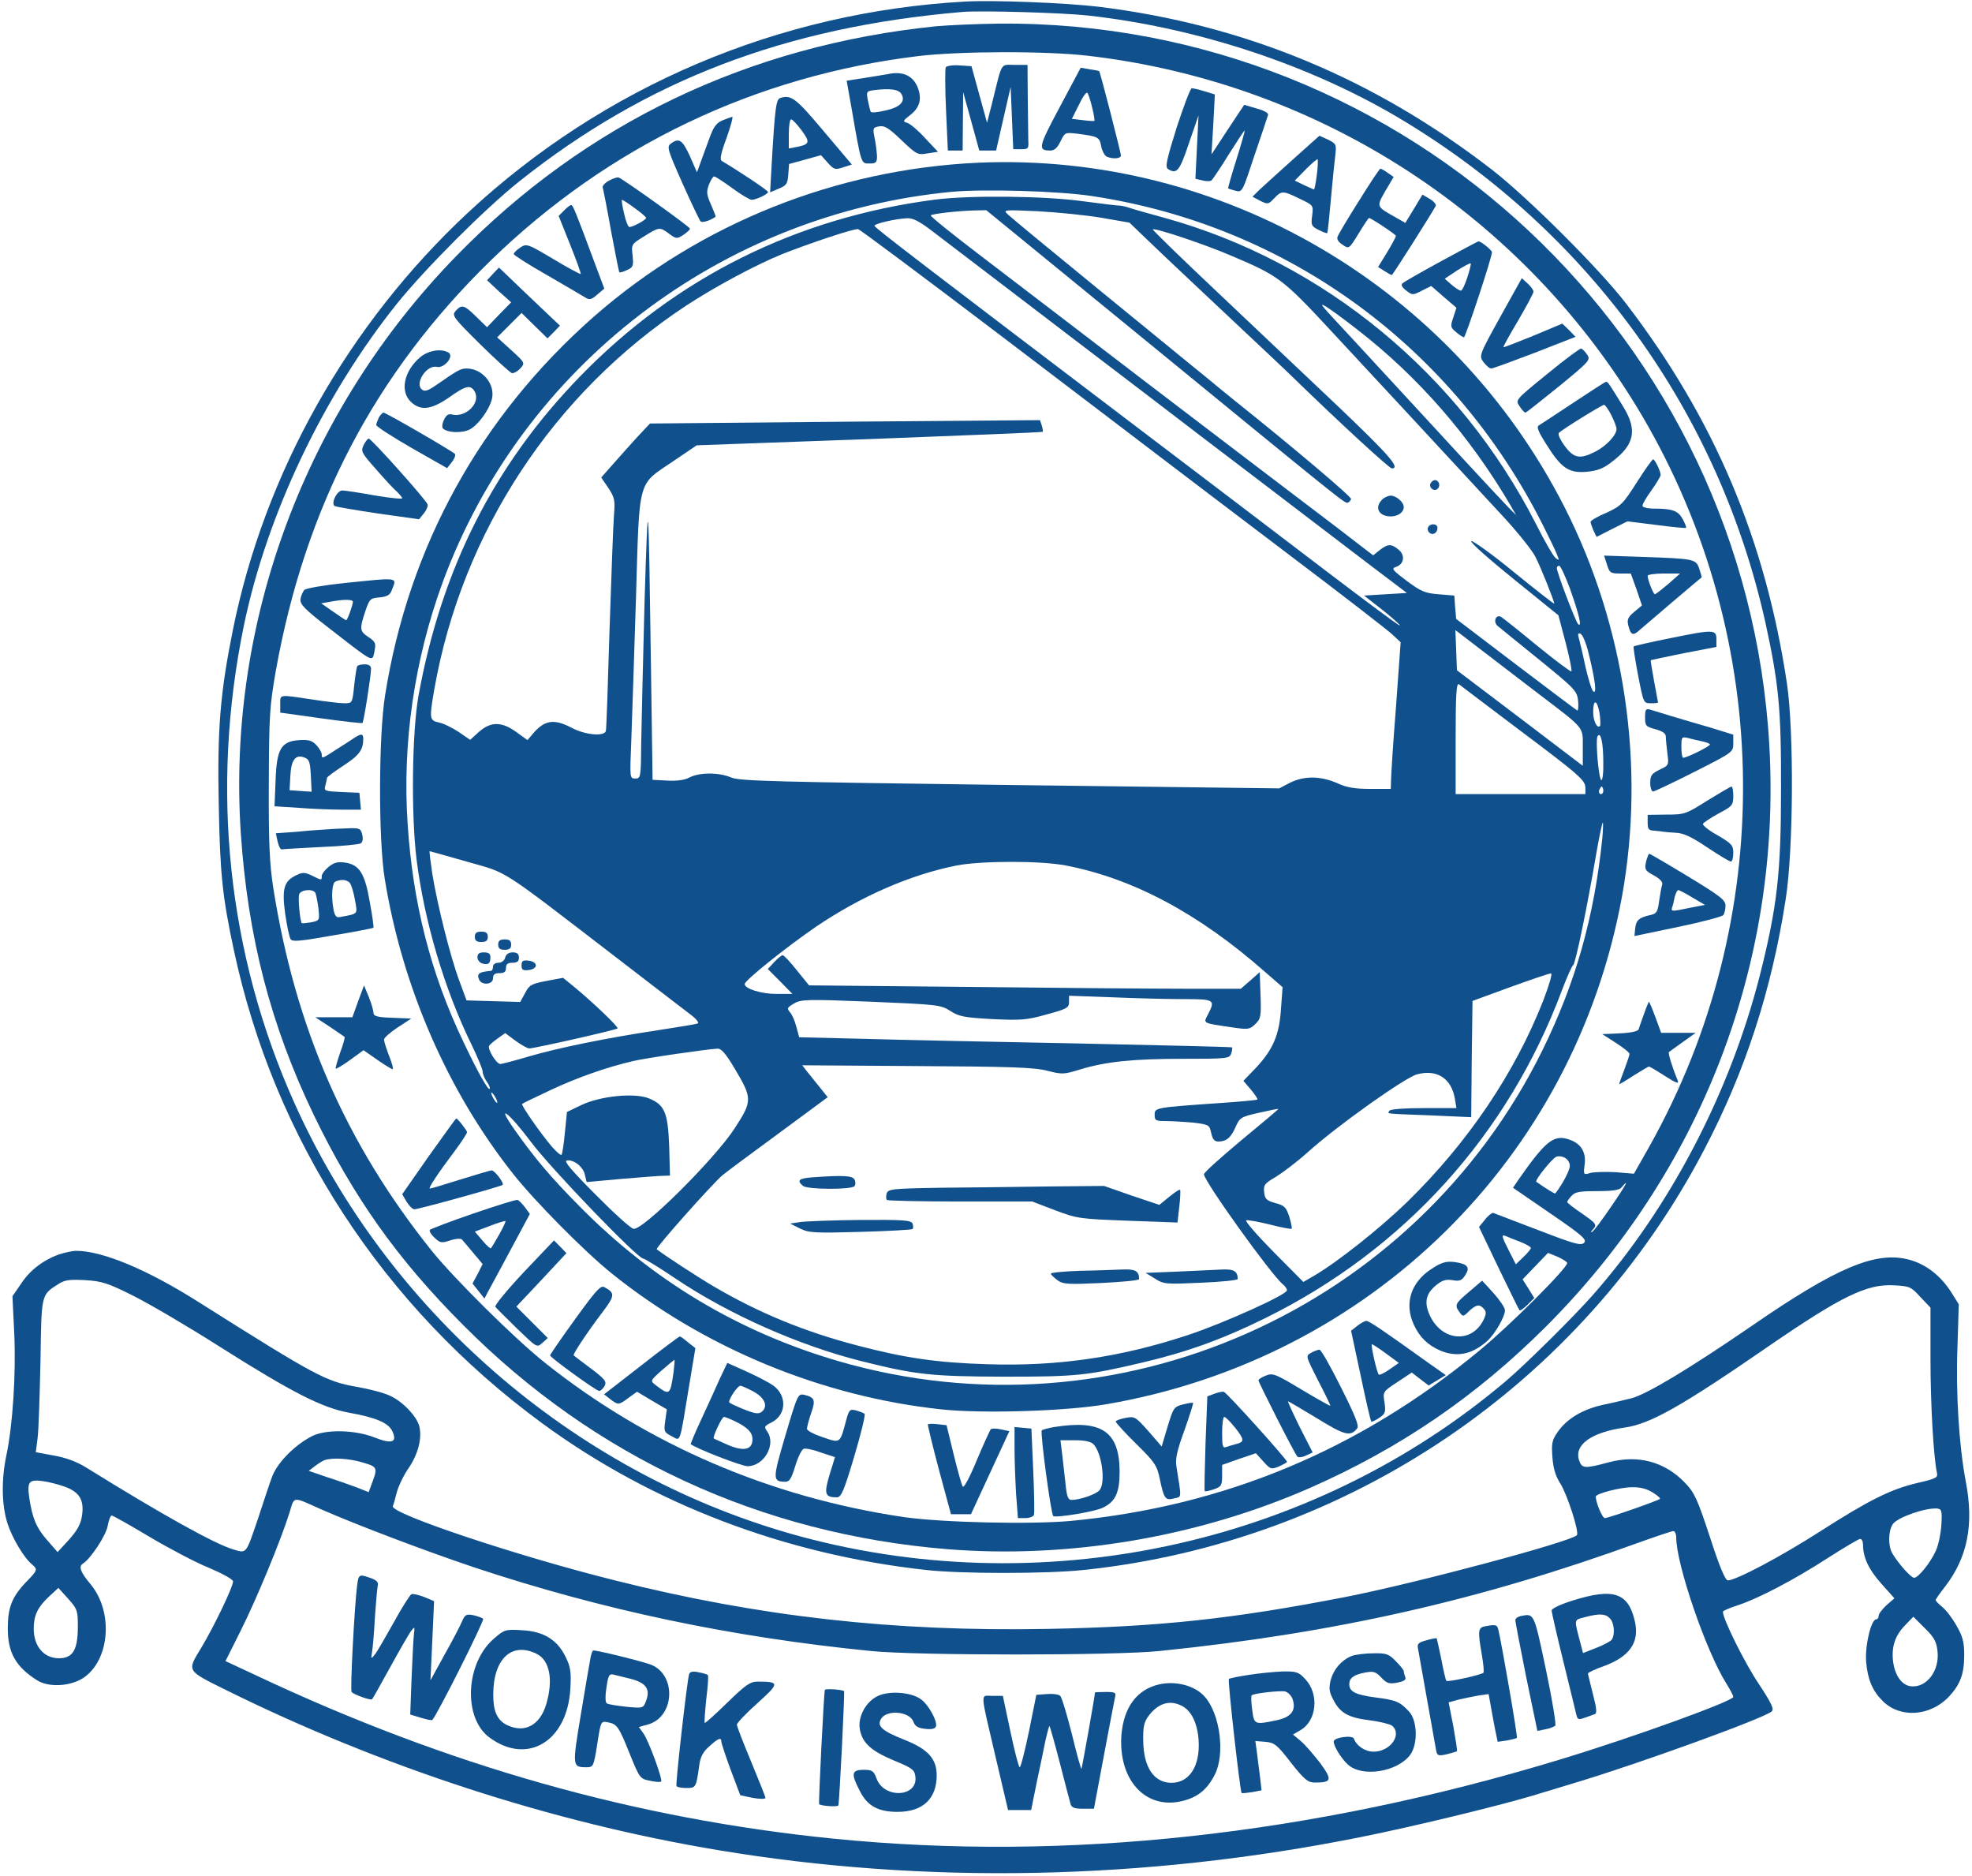 <?xml version="1.0" standalone="no"?>
<!DOCTYPE svg PUBLIC "-//W3C//DTD SVG 20010904//EN"
 "http://www.w3.org/TR/2001/REC-SVG-20010904/DTD/svg10.dtd">
<svg version="1.0" xmlns="http://www.w3.org/2000/svg"
 width="760pt" height="723pt" viewBox="0 0 760 723"
 preserveAspectRatio="xMidYMid meet">

<g transform="translate(0,723) scale(0.1,-0.1)"
fill="rgba(16, 81, 141, 1)" stroke="none">
<path d="M3720 7224 c-719 -40 -1392 -326 -1915 -812 -463 -431 -786 -1004
-908 -1612 -48 -239 -60 -379 -54 -670 5 -267 14 -355 58 -560 155 -730 575
-1375 1189 -1825 423 -310 933 -505 1480 -565 134 -15 462 -15 605 0 1020 106
1921 716 2393 1620 158 301 260 615 314 965 30 190 32 645 5 830 -83 555 -280
1021 -620 1465 -101 132 -379 409 -517 516 -455 352 -954 559 -1516 628 -125
15 -403 26 -514 20z m475 -54 c427 -48 864 -194 1212 -404 718 -433 1217
-1125 1397 -1936 51 -233 61 -333 60 -640 0 -326 -15 -456 -83 -724 -116 -451
-345 -889 -642 -1226 -73 -83 -257 -265 -332 -329 -753 -640 -1805 -864 -2764
-590 -839 241 -1551 860 -1909 1660 -257 574 -324 1208 -194 1839 89 428 306
885 590 1240 109 135 336 363 470 470 491 391 1027 596 1710 654 72 6 386 -3
485 -14z"/>
<path d="M3610 7129 c-723 -73 -1353 -374 -1851 -885 -582 -597 -885 -1411
-831 -2224 27 -401 115 -741 282 -1088 152 -314 321 -554 575 -808 507 -510
1148 -806 1869 -864 468 -37 964 47 1396 237 347 153 638 352 905 618 601 599
911 1403 864 2241 -88 1569 -1396 2796 -2969 2783 -85 -1 -193 -6 -240 -10z
m584 -114 c892 -104 1681 -617 2135 -1388 508 -864 519 -1940 27 -2816 l-59
-104 -70 6 c-39 2 -83 1 -98 -3 -26 -8 -27 -7 -22 31 7 49 -14 83 -60 98 -59
20 -90 -5 -195 -155 l-21 -31 144 -99 c123 -84 142 -101 130 -113 -12 -12 -37
-5 -177 49 -90 34 -167 64 -173 66 -5 1 -20 -10 -32 -26 l-23 -28 76 -159 c42
-87 78 -160 80 -162 3 -3 16 7 31 21 l26 26 -22 36 -23 36 49 51 49 51 37 -15
c20 -9 37 -20 37 -24 0 -20 -220 -240 -338 -337 -462 -383 -985 -601 -1577
-657 -156 -14 -495 -6 -642 15 -514 76 -987 279 -1382 594 -114 90 -352 326
-437 432 -331 413 -526 859 -611 1400 -14 92 -18 171 -17 400 1 263 3 297 27
435 114 635 382 1146 828 1581 455 442 1020 712 1649 788 159 19 494 20 654 1z
m1856 -4278 c0 -17 -29 -72 -56 -106 -2 -2 -38 20 -73 45 -7 6 63 93 78 97 26
6 51 -12 51 -36z m159 -157 c-34 -50 -66 -93 -73 -97 -6 -3 -6 0 2 8 18 20 16
23 -43 64 -30 20 -55 40 -55 43 0 3 7 14 17 24 13 15 31 18 98 18 61 0 86 4
95 15 33 40 15 6 -41 -75z m-351 -135 c23 -9 42 -20 42 -24 0 -4 -13 -20 -29
-35 l-29 -28 -26 51 c-29 57 -31 65 -13 58 6 -3 31 -13 55 -22z"/>
<path d="M3645 6971 c-3 -6 -3 -80 1 -166 l7 -155 29 0 28 0 1 113 1 112 31
-112 31 -113 33 0 32 0 28 123 28 122 5 -120 5 -120 30 0 c28 0 30 2 28 35 0
19 -1 92 -2 163 l-1 127 -50 0 c-56 0 -46 16 -87 -149 l-19 -74 -30 109 -30
109 -46 3 c-26 2 -49 -2 -53 -7z"/>
<path d="M4084 6817 c-83 -155 -85 -167 -36 -167 16 0 27 10 39 35 17 35 18
35 63 30 84 -11 87 -13 94 -49 4 -19 14 -37 22 -40 25 -10 54 -7 54 5 0 10
-80 323 -84 325 0 1 -17 4 -36 7 l-35 6 -81 -152z m125 -1 c7 -27 10 -50 9
-52 -2 -1 -22 0 -45 3 l-42 5 27 54 c14 30 29 51 33 46 3 -4 12 -29 18 -56z"/>
<path d="M3420 6944 c-8 -1 -47 -8 -86 -14 l-71 -11 19 -107 c38 -219 36 -212
69 -212 25 0 29 4 29 28 -1 15 -4 46 -9 69 -8 39 -7 42 17 46 21 4 37 -6 86
-53 59 -56 63 -58 101 -51 l40 6 -49 52 c-26 29 -57 55 -68 59 -20 6 -19 8 9
30 39 30 47 64 29 109 -19 45 -59 62 -116 49z m54 -76 c17 -29 -5 -52 -63 -64
-28 -7 -53 -9 -55 -5 -2 3 -7 23 -11 43 -7 36 -6 37 27 41 58 7 91 3 102 -15z"/>
<path d="M4535 6739 c-39 -124 -45 -153 -34 -160 34 -22 45 -9 81 99 l37 107
-6 -122 -6 -122 26 -6 c14 -4 30 -4 35 -1 4 2 35 48 67 100 33 52 60 94 62 93
1 -2 -13 -52 -32 -112 -19 -60 -33 -110 -32 -111 1 -1 14 -5 28 -9 27 -7 27
-5 74 137 27 79 50 148 52 155 3 7 -15 17 -44 25 l-48 14 -63 -95 -63 -96 7
116 6 115 -39 12 c-22 7 -45 12 -50 12 -5 0 -31 -68 -58 -151z"/>
<path d="M3009 6853 c-18 -4 -22 -32 -35 -256 l-6 -108 33 14 c30 12 34 18 37
54 l3 41 62 17 61 17 26 -29 c24 -27 29 -28 59 -18 l34 11 -109 129 c-106 126
-124 140 -165 128z m80 -125 c34 -46 32 -54 -17 -64 l-32 -6 0 56 c0 31 4 56
9 56 5 0 23 -19 40 -42z"/>
<path d="M2784 6766 c-25 -11 -35 -26 -53 -77 -13 -35 -28 -77 -34 -93 l-11
-30 -27 62 c-29 63 -42 72 -73 49 -17 -12 -14 -22 44 -153 34 -76 66 -143 70
-147 6 -7 40 4 58 18 1 1 -7 22 -18 47 -17 38 -18 49 -8 76 7 18 16 32 20 32
5 0 36 -20 70 -45 34 -25 68 -45 75 -45 17 0 63 22 63 30 0 6 -108 78 -177
119 -10 5 -6 27 17 89 16 45 26 82 22 82 -4 -1 -21 -7 -38 -14z"/>
<path d="M4980 6613 c-58 -52 -116 -105 -129 -117 l-24 -24 30 -16 c29 -14 31
-14 53 9 29 31 34 31 99 -1 53 -25 53 -25 48 -65 -5 -36 -3 -41 25 -55 16 -8
31 -14 33 -12 2 2 8 59 14 128 6 69 14 145 17 170 5 44 4 46 -28 62 l-33 15
-105 -94z m95 -57 c-4 -31 -9 -56 -11 -56 -2 0 -19 8 -39 17 l-35 17 42 43
c23 23 44 41 46 39 2 -3 1 -29 -3 -60z"/>
<path d="M3770 6603 c-547 -25 -1071 -234 -1480 -592 -438 -385 -715 -886
-806 -1461 -25 -156 -26 -557 -1 -708 68 -417 243 -818 495 -1136 83 -105 274
-298 378 -382 359 -289 812 -476 1272 -525 159 -17 482 -7 637 20 1017 175
1802 948 1986 1956 91 503 12 1042 -221 1500 -431 848 -1318 1369 -2260 1328z
m435 -128 c757 -113 1397 -581 1744 -1274 23 -46 47 -95 52 -109 9 -22 8 -23
-6 -12 -9 7 -43 66 -76 132 -295 577 -817 1008 -1429 1178 -63 17 -126 35
-140 40 -14 5 -32 8 -40 8 -8 0 -71 8 -140 17 -147 20 -430 23 -565 6 -534
-69 -999 -300 -1370 -682 -331 -341 -533 -740 -622 -1229 -25 -139 -29 -455
-8 -629 30 -241 108 -505 214 -720 22 -46 41 -91 41 -100 0 -9 7 -27 16 -39 9
-13 14 -25 11 -28 -6 -6 -46 65 -101 181 -126 263 -195 534 -215 840 -21 312
26 633 135 931 307 834 1074 1421 1964 1505 123 11 407 3 535 -16z m198 -547
c771 -631 780 -639 791 -635 6 2 11 8 13 14 3 8 -229 204 -447 378 -21 17 -73
59 -116 95 -44 35 -227 186 -409 334 -181 148 -339 278 -350 289 -20 19 -20
19 115 13 74 -4 184 -15 244 -25 l109 -19 56 -54 c31 -30 132 -126 226 -214
246 -231 314 -295 354 -334 173 -168 365 -345 375 -345 35 0 -11 52 -204 236
-119 112 -329 312 -468 443 -139 131 -251 240 -249 242 7 7 202 -58 306 -103
179 -76 195 -88 379 -286 174 -187 504 -543 672 -725 52 -57 105 -123 117
-147 20 -38 73 -171 73 -181 0 -3 -70 52 -155 121 -85 70 -160 123 -165 120
-6 -4 68 -69 163 -146 l173 -140 28 -106 c15 -58 25 -107 22 -110 -2 -3 -61
41 -131 98 -69 57 -132 107 -140 112 -21 11 -32 -21 -12 -36 8 -7 80 -65 160
-130 138 -112 145 -120 149 -158 2 -21 0 -38 -3 -37 -4 2 -111 82 -237 178
l-230 175 -4 45 -3 45 -60 5 c-53 4 -69 11 -124 52 -53 40 -60 47 -42 53 32
10 38 45 11 67 -28 23 -41 23 -73 -2 l-25 -20 -147 113 c-81 61 -218 166 -304
231 -372 283 -496 378 -663 506 -97 74 -271 207 -386 295 -116 88 -208 162
-205 165 6 6 100 17 166 19 l48 1 602 -492z m-807 409 c38 -29 173 -132 299
-228 127 -97 356 -272 510 -389 154 -118 336 -257 405 -309 69 -53 166 -126
215 -164 50 -38 159 -121 244 -186 l153 -116 -82 -5 -83 -5 73 -57 c40 -32 69
-58 64 -58 -5 0 -131 94 -281 208 -283 216 -409 311 -759 577 -774 588 -984
748 -984 755 0 8 81 27 126 29 23 1 48 -12 100 -52z m250 -392 c289 -220 579
-440 644 -490 65 -49 281 -214 481 -365 200 -151 377 -288 395 -305 l32 -30
-18 -250 c-11 -137 -19 -265 -19 -282 l-1 -33 -79 0 c-59 0 -91 5 -127 22 -64
28 -127 29 -182 2 l-42 -22 -1038 13 c-904 12 -1042 15 -1074 29 -47 20 -120
20 -159 1 -19 -11 -50 -15 -87 -13 l-57 3 -6 420 c-10 709 -11 718 -25 265 -6
-234 -12 -482 -13 -552 -1 -124 -2 -128 -23 -128 -21 0 -21 1 -15 148 3 81 11
327 18 547 14 469 4 433 144 528 l90 61 665 24 c366 14 667 26 668 28 2 1 1
12 -3 24 l-7 21 -751 -6 -752 -7 -48 -51 c-26 -29 -69 -76 -94 -105 l-46 -52
28 -41 c24 -37 26 -47 21 -107 -3 -37 -10 -236 -17 -442 -6 -206 -12 -381 -14
-387 -7 -22 -80 -15 -131 12 -68 36 -105 31 -150 -22 l-21 -25 -43 31 c-57 41
-98 41 -144 1 l-34 -31 -45 31 c-25 16 -59 33 -76 36 -36 8 -37 14 -17 129
107 605 459 1140 970 1477 113 74 268 157 371 199 109 43 277 99 292 96 7 -1
249 -182 539 -402z m1385 15 c236 -183 433 -410 589 -675 l23 -40 -25 25 c-14
14 -144 153 -288 310 -145 157 -290 314 -323 350 -118 127 -124 133 -101 121
12 -6 69 -47 125 -91z m819 -997 c36 -101 48 -153 32 -138 -10 10 -82 199 -82
216 0 5 4 9 9 9 5 0 23 -39 41 -87z m-120 -407 c180 -137 170 -125 170 -206
l0 -71 -242 184 -243 184 -3 77 -3 78 103 -79 c57 -44 155 -119 218 -167z
m192 158 c26 -104 33 -162 18 -148 -6 6 -20 51 -31 100 -10 49 -22 97 -25 108
-4 13 -2 17 7 14 8 -3 22 -36 31 -74z m-277 -289 c248 -186 265 -202 265 -232
l0 -23 -250 0 -250 0 0 216 c0 172 3 214 13 207 6 -5 107 -81 222 -168z m321
7 c-11 -10 -26 20 -26 54 0 50 14 50 24 -1 4 -25 5 -49 2 -53z m13 -140 c1
-40 -3 -71 -8 -68 -10 7 -23 154 -14 169 12 19 22 -25 22 -101z m-3 -119 c-10
-10 -19 5 -10 18 6 11 8 11 12 0 2 -7 1 -15 -2 -18z m-1 -175 c-31 -301 -102
-553 -230 -814 -494 -1003 -1642 -1511 -2714 -1199 -384 112 -715 310 -998
597 -111 112 -173 186 -248 292 -77 109 -27 73 61 -44 75 -101 411 -450 433
-450 5 0 61 -34 123 -76 205 -138 475 -258 717 -319 212 -53 270 -59 551 -60
281 0 318 4 535 55 170 40 308 90 470 170 536 264 937 707 1145 1265 19 50 38
93 43 96 9 7 52 212 92 447 10 56 20 102 22 102 2 0 1 -28 -2 -62z m-4373 -89
c162 -47 110 -13 593 -384 121 -93 239 -184 263 -202 27 -20 38 -35 30 -37 -7
-3 -76 -14 -153 -26 -199 -30 -384 -68 -497 -101 -54 -16 -103 -29 -110 -29
-15 0 -50 58 -43 70 3 5 18 18 34 29 l28 20 39 -29 c22 -16 46 -30 54 -30 20
0 334 71 340 77 5 5 -92 98 -167 160 l-43 35 -64 -12 c-57 -11 -66 -15 -82
-46 l-19 -35 -104 3 -103 3 -28 76 c-35 94 -85 295 -104 412 -7 48 -12 87 -10
87 2 0 67 -19 146 -41z m2305 -14 c259 -50 511 -184 767 -409 l69 -60 -6 -81
c-6 -101 -30 -158 -95 -228 l-50 -52 29 -34 c16 -19 27 -36 25 -38 -1 -2 -63
-8 -137 -13 -259 -18 -259 -18 -259 -46 0 -22 4 -24 44 -24 23 0 71 -3 105 -6
58 -7 62 -9 68 -36 7 -35 17 -42 49 -34 17 5 31 20 44 49 18 41 21 43 92 59
40 9 74 16 75 15 1 -1 -64 -56 -143 -121 -79 -66 -144 -124 -144 -131 0 -26
258 -386 304 -424 9 -7 16 -18 16 -23 0 -17 -242 -126 -380 -172 -259 -86
-504 -122 -775 -113 -195 6 -317 24 -500 72 -204 53 -381 126 -553 227 -68 40
-193 122 -221 144 -6 5 217 255 253 285 17 14 115 87 219 163 l187 138 -32 40
c-18 22 -40 50 -50 62 l-16 21 441 -3 c361 -2 453 -5 503 -18 58 -15 65 -14
127 5 99 30 202 41 397 41 172 0 179 1 185 21 4 11 5 22 3 23 -1 2 -266 8
-588 15 -322 6 -696 14 -833 18 l-247 6 -11 41 c-6 23 -17 48 -25 56 -12 14
-10 18 16 33 27 16 49 17 297 7 258 -11 269 -12 306 -36 33 -21 53 -25 161
-31 111 -5 132 -4 210 18 78 21 86 26 86 48 l0 24 167 -6 c91 -4 215 -7 275
-7 119 0 123 -2 93 -60 -18 -34 -22 -32 95 -49 60 -9 67 -8 88 13 21 20 23 30
20 111 l-3 89 -36 -32 -37 -32 -214 0 c-118 0 -493 3 -832 7 l-618 6 -47 58
c-25 32 -50 58 -54 58 -4 1 -19 -11 -33 -26 l-25 -27 48 -48 47 -48 -62 0
c-58 0 -122 20 -122 38 0 14 160 142 272 219 175 119 365 202 545 238 94 18
322 19 420 0z m1842 -517 c-110 -282 -291 -550 -525 -779 -105 -102 -269 -232
-358 -284 l-43 -25 -116 117 c-64 65 -111 119 -104 121 7 1 48 -6 92 -17 43
-11 81 -18 83 -16 2 2 -2 23 -9 46 -12 37 -19 44 -54 53 -35 10 -40 16 -43 42
-3 28 2 34 45 59 26 16 82 58 123 95 112 101 375 288 421 300 77 21 133 -16
146 -94 l6 -36 -126 0 c-73 0 -128 -4 -132 -10 -8 -13 -23 -11 157 -18 l158
-7 2 224 3 224 145 53 c80 29 150 53 157 53 7 1 -5 -40 -28 -101z m-3118 -265
c69 -116 69 -125 1 -230 -76 -118 -359 -399 -391 -388 -12 3 -78 63 -147 133
-90 90 -122 128 -110 130 26 5 64 -24 70 -55 l7 -28 132 12 c73 6 145 12 161
12 l28 1 -3 113 c-5 129 -17 159 -77 184 -55 23 -187 10 -261 -25 l-56 -27 -8
-80 c-4 -43 -10 -82 -13 -85 -3 -3 -19 11 -36 30 -46 54 -120 161 -116 166 2
2 51 26 109 53 99 47 218 89 318 112 44 11 284 46 326 48 15 1 32 -19 66 -76z
m-921 -113 c6 -11 8 -20 6 -20 -3 0 -10 9 -16 20 -6 11 -8 20 -6 20 3 0 10 -9
16 -20z"/>
<path d="M5514 5369 c-10 -17 13 -36 27 -22 12 12 4 33 -11 33 -5 0 -12 -5
-16 -11z"/>
<path d="M5326 5304 c-30 -30 -12 -64 34 -64 28 0 50 16 50 36 0 19 -29 44
-50 44 -10 0 -26 -7 -34 -16z"/>
<path d="M5504 5199 c-3 -6 -2 -15 4 -21 13 -13 32 -2 32 18 0 16 -26 19 -36
3z"/>
<path d="M1830 3620 c0 -15 7 -20 25 -20 18 0 25 5 25 20 0 15 -7 20 -25 20
-18 0 -25 -5 -25 -20z"/>
<path d="M1920 3590 c0 -15 7 -20 25 -20 18 0 25 5 25 20 0 15 -7 20 -25 20
-18 0 -25 -5 -25 -20z"/>
<path d="M1840 3541 c0 -10 9 -21 19 -24 24 -6 31 0 31 25 0 13 -7 18 -25 18
-18 0 -25 -5 -25 -19z"/>
<path d="M1947 3540 c-3 -12 -14 -20 -26 -20 -12 0 -21 -6 -21 -15 0 -8 -3
-15 -7 -16 -47 -4 -56 -11 -47 -33 9 -24 54 -21 54 4 0 15 7 20 25 20 18 0 25
5 25 20 0 15 7 20 25 20 18 0 25 5 25 20 0 14 -7 20 -24 20 -15 0 -26 -7 -29
-20z"/>
<path d="M2010 3510 c0 -17 5 -21 28 -18 16 2 27 9 27 18 0 9 -11 16 -27 18
-23 3 -28 -1 -28 -18z"/>
<path d="M3128 2693 c-50 -4 -58 -12 -33 -33 17 -14 184 -15 198 -1 4 4 5 15
1 24 -6 17 -42 19 -166 10z"/>
<path d="M3624 2653 c-189 -3 -202 -5 -207 -23 -3 -10 -2 -21 1 -24 3 -3 130
-6 283 -6 l277 0 89 -34 c85 -32 95 -33 279 -40 l192 -7 7 61 c4 34 5 63 3 65
-2 3 -21 -10 -42 -27 l-38 -31 -107 36 -106 37 -215 -2 c-118 -2 -306 -4 -416
-5z"/>
<path d="M3085 2521 l-40 -6 38 -19 c35 -17 56 -18 234 -13 107 3 197 8 200
11 3 3 3 12 0 21 -6 13 -34 15 -199 14 -106 -1 -211 -5 -233 -8z"/>
<path d="M4163 2333 c-62 -2 -113 -7 -113 -11 0 -4 12 -15 25 -25 22 -16 40
-17 170 -11 80 4 145 10 145 15 0 31 -14 39 -64 37 -28 -1 -102 -4 -163 -5z"/>
<path d="M4540 2330 l-125 -5 36 -22 c34 -22 43 -22 177 -16 78 3 142 10 142
14 0 30 -14 39 -59 37 -25 -1 -102 -5 -171 -8z"/>
<path d="M5238 6457 c-43 -68 -80 -130 -83 -139 -4 -9 3 -21 19 -31 25 -17 25
-17 62 43 20 33 38 60 40 60 8 0 104 -64 104 -69 0 -3 -15 -32 -34 -63 l-35
-57 24 -15 c14 -9 26 -16 29 -16 3 0 145 223 169 266 3 6 -7 18 -22 27 l-29
17 -33 -55 -33 -54 -35 20 c-78 44 -77 41 -42 103 l32 54 -23 16 c-12 9 -25
16 -28 16 -3 0 -40 -55 -82 -123z"/>
<path d="M2347 6534 c-16 -9 -27 -21 -24 -27 2 -7 17 -82 32 -167 16 -85 30
-157 32 -159 1 -2 15 1 29 8 24 11 26 16 22 56 -5 43 -5 44 44 74 59 37 61 37
97 10 27 -20 30 -20 55 -4 14 10 26 20 25 24 0 7 -260 193 -275 197 -5 2 -22
-4 -37 -12z m99 -106 c24 -17 44 -34 44 -38 0 -7 -49 -34 -64 -35 -5 0 -15 24
-21 53 -7 28 -10 52 -8 52 3 0 25 -14 49 -32z"/>
<path d="M2174 6419 l-21 -21 44 -110 c24 -60 43 -112 41 -114 -2 -1 -50 24
-106 58 -99 59 -103 60 -127 44 -14 -9 -25 -20 -25 -25 0 -4 57 -41 128 -81
70 -41 136 -79 147 -86 17 -11 24 -9 47 11 l27 23 -35 93 c-76 205 -86 229
-93 229 -3 0 -16 -9 -27 -21z"/>
<path d="M5555 6224 c-77 -42 -144 -80 -150 -86 -7 -6 -1 -16 15 -28 23 -18
25 -18 60 0 l36 18 48 -42 49 -42 -12 -37 c-12 -35 -11 -39 11 -57 12 -11 26
-19 30 -20 6 0 108 308 108 328 0 8 -42 42 -52 42 -2 0 -66 -34 -143 -76z
m100 -63 c-9 -28 -20 -51 -25 -51 -5 0 -21 10 -36 23 l-26 23 48 32 c27 17 50
29 52 27 2 -2 -4 -26 -13 -54z"/>
<path d="M1900 6175 l-23 -25 46 -43 47 -42 -47 -48 -46 -48 -42 41 c-46 45
-55 48 -79 22 -15 -18 -11 -24 94 -128 61 -60 116 -110 123 -112 7 -1 22 7 32
18 19 21 19 22 -35 71 l-54 49 47 47 47 47 50 -49 50 -49 24 24 24 25 -118
112 -117 112 -23 -24z"/>
<path d="M5782 6009 c-82 -148 -82 -150 -65 -174 10 -13 23 -25 30 -25 7 0 82
28 169 61 l156 61 -25 26 -26 25 -112 -47 c-62 -25 -113 -45 -115 -44 -1 2 24
48 57 103 32 55 59 105 59 111 0 6 -10 20 -22 31 l-23 21 -83 -149z"/>
<path d="M5963 5789 c-123 -100 -123 -100 -107 -124 9 -14 19 -25 23 -25 3 0
61 46 129 101 117 96 123 102 109 122 -7 11 -18 22 -23 24 -5 1 -64 -43 -131
-98z"/>
<path d="M1620 5854 c-63 -53 -80 -132 -36 -173 37 -35 78 -30 146 17 66 47
84 51 100 22 23 -44 -36 -101 -89 -87 -13 3 -22 -3 -30 -21 -7 -14 -8 -29 -4
-33 17 -17 74 -19 103 -4 33 17 75 75 86 118 13 57 -37 117 -98 117 -23 0 -35
-7 -117 -64 -32 -22 -44 -26 -55 -17 -29 24 19 97 58 87 28 -6 67 41 45 55
-28 17 -77 9 -109 -17z"/>
<path d="M6065 5679 c-66 -44 -126 -83 -134 -88 -10 -6 -4 -22 29 -74 57 -91
86 -111 155 -105 41 4 64 12 98 39 86 65 98 121 44 210 -52 85 -61 99 -67 98
-3 0 -59 -36 -125 -80z m145 -49 c11 -21 20 -46 20 -53 0 -24 -40 -66 -81 -87
-60 -31 -84 -26 -119 22 -17 23 -27 45 -22 50 14 14 166 108 174 108 4 0 17
-18 28 -40z"/>
<path d="M1460 5621 c-5 -11 -10 -24 -10 -29 0 -5 61 -45 136 -88 l137 -78 19
24 c10 13 15 27 11 31 -12 12 -266 159 -275 159 -4 0 -12 -9 -18 -19z"/>
<path d="M1401 5514 c-11 -24 -7 -30 48 -92 32 -37 68 -76 80 -86 11 -11 21
-22 21 -26 0 -4 -48 1 -107 11 -60 11 -115 19 -124 19 -20 0 -45 -50 -29 -60
5 -3 81 -16 168 -29 l157 -22 18 22 c10 12 17 28 15 35 -4 16 -217 254 -227
254 -4 0 -13 -12 -20 -26z"/>
<path d="M6308 5371 c-53 -83 -61 -91 -117 -117 -34 -14 -61 -30 -61 -35 0 -4
5 -19 11 -33 l12 -25 59 30 60 30 112 -14 c61 -8 112 -13 114 -11 2 1 -3 15
-12 32 -17 33 -39 42 -108 42 -29 0 -48 5 -48 11 0 7 16 34 35 60 19 27 35 53
35 59 0 14 -22 60 -29 60 -3 0 -32 -40 -63 -89z"/>
<path d="M6193 5055 c10 -32 13 -35 51 -35 l41 0 22 -61 21 -62 -30 -25 c-24
-20 -28 -30 -23 -51 10 -39 18 -43 45 -18 25 22 233 199 238 202 1 1 -3 16 -9
33 -13 38 -18 39 -220 46 l-147 5 11 -34z m237 -75 c-25 -21 -48 -39 -52 -40
-6 0 -28 55 -28 71 0 5 28 9 63 9 l62 0 -45 -40z"/>
<path d="M1325 4983 c-77 -8 -145 -20 -152 -26 -6 -7 -13 -23 -15 -36 -2 -20
15 -38 112 -113 178 -138 164 -131 174 -83 5 26 2 33 -24 50 -34 23 -35 30
-12 100 16 47 19 50 55 53 30 3 40 9 47 28 20 51 31 49 -185 27z m35 -72 c0
-12 -21 -71 -26 -71 -2 0 -24 15 -50 33 l-46 32 34 6 c51 10 88 10 88 0z"/>
<path d="M6438 4771 c-76 -15 -140 -30 -142 -32 -2 -2 6 -52 17 -111 21 -107
21 -108 49 -108 15 0 28 1 28 3 0 1 -7 38 -15 81 -8 44 -14 80 -13 82 2 1 59
13 128 27 l125 24 0 29 c0 39 -10 39 -177 5z"/>
<path d="M1377 4663 c-3 -5 -8 -38 -12 -75 -7 -68 -7 -68 -39 -68 -17 0 -74 7
-126 15 -126 19 -120 20 -120 -18 l0 -33 157 -22 c86 -12 158 -20 160 -18 5 4
33 183 33 209 0 11 -8 17 -24 17 -14 0 -27 -3 -29 -7z"/>
<path d="M6340 4466 c0 -33 3 -36 40 -46 28 -8 40 -16 40 -29 0 -10 3 -39 6
-64 6 -45 6 -46 -30 -63 -31 -15 -36 -23 -36 -51 0 -18 5 -33 11 -33 5 0 77
34 160 76 148 75 149 76 149 109 l0 34 -87 27 c-49 14 -117 34 -153 45 -36 11
-73 22 -82 25 -15 4 -18 -1 -18 -30z m221 -93 c16 -3 29 -9 29 -12 0 -7 -89
-51 -103 -51 -4 0 -7 18 -7 41 0 39 1 41 26 35 15 -4 39 -10 55 -13z"/>
<path d="M1366 4387 c-10 -7 -41 -27 -68 -44 -57 -37 -58 -38 -58 -20 0 7 -9
23 -21 36 -17 18 -30 21 -66 19 -70 -5 -87 -34 -91 -157 l-4 -98 93 -6 c50 -4
125 -7 166 -7 l74 0 -3 33 -3 32 -69 3 c-65 3 -68 4 -62 25 3 12 6 25 6 29 0
4 29 25 64 48 60 39 76 60 76 103 0 20 -7 21 -34 4z m-168 -146 l3 -62 -43 3
-42 3 3 55 c3 62 20 84 54 71 19 -7 22 -17 25 -70z"/>
<path d="M6580 4145 c-82 -52 -88 -54 -157 -54 l-73 -1 0 -30 c0 -25 4 -30 25
-31 14 -1 30 -3 35 -4 6 -1 27 -3 48 -4 29 -1 60 -15 121 -56 45 -30 86 -55
92 -55 5 0 9 15 9 33 0 30 -6 36 -60 68 -33 18 -58 38 -57 44 2 5 29 23 60 40
53 28 57 32 57 68 0 20 -3 37 -7 36 -5 -1 -46 -25 -93 -54z"/>
<path d="M1245 4033 c-22 -1 -72 -5 -111 -9 l-71 -5 7 -32 c4 -18 11 -31 16
-30 5 1 73 5 151 9 77 3 147 10 153 14 8 5 10 18 6 34 -6 24 -10 26 -59 24
-28 -1 -70 -3 -92 -5z"/>
<path d="M6346 3918 c-10 -38 -7 -43 29 -62 23 -13 34 -25 31 -35 -3 -9 -8
-37 -12 -64 -5 -41 -10 -48 -33 -53 -43 -9 -56 -20 -59 -51 l-3 -30 168 35
c92 19 171 40 175 46 4 6 8 22 8 36 0 22 -20 37 -145 113 -79 48 -146 87 -149
87 -2 0 -6 -10 -10 -22z m177 -147 l48 -28 -57 -11 c-72 -15 -74 -15 -70 1 3
6 7 24 10 40 4 15 10 27 14 27 4 0 29 -13 55 -29z"/>
<path d="M1267 3890 c-15 -12 -27 -28 -27 -36 0 -17 0 -17 -38 2 -27 13 -36
13 -59 2 -49 -23 -57 -52 -44 -149 7 -47 16 -91 21 -98 6 -11 37 -8 161 14 85
14 156 28 158 30 2 2 -4 47 -14 100 -19 110 -40 143 -95 151 -27 4 -42 1 -63
-16z m81 -62 c6 -7 15 -37 20 -66 10 -57 15 -52 -59 -66 -12 -3 -19 6 -23 26
-10 51 -7 106 7 111 22 10 44 7 55 -5z m-133 -38 c3 -5 8 -31 12 -58 5 -49 5
-49 -27 -56 -18 -3 -35 -5 -37 -3 -7 8 -15 97 -10 111 7 18 52 22 62 6z"/>
<path d="M1380 3371 l-22 -61 -72 0 -71 0 55 -36 c30 -21 57 -38 58 -40 2 -1
-5 -29 -17 -60 -11 -32 -19 -60 -17 -62 2 -2 27 13 56 34 l51 37 53 -37 c29
-20 55 -36 59 -36 4 0 -2 23 -13 50 -11 28 -20 57 -20 64 0 7 24 28 53 47 l52
34 -72 3 c-61 2 -73 6 -74 20 0 9 -8 37 -18 61 l-18 44 -23 -62z"/>
<path d="M6336 3323 c-10 -27 -19 -53 -21 -60 -3 -7 -30 -13 -72 -15 l-68 -3
53 -34 c28 -18 52 -37 52 -42 0 -5 -9 -32 -20 -61 -11 -29 -20 -54 -20 -56 0
-1 25 13 55 33 31 19 57 35 60 35 3 0 30 -16 61 -36 44 -28 55 -32 50 -18 -22
53 -38 106 -34 110 3 2 27 20 54 39 l49 35 -66 0 -67 0 -22 60 c-12 33 -24 60
-25 60 -1 0 -10 -21 -19 -47z"/>
<path d="M1652 2774 l-102 -146 17 -29 c10 -16 23 -29 30 -29 16 0 334 88 340
94 7 7 -30 55 -42 56 -5 0 -59 -16 -120 -35 -60 -19 -113 -35 -118 -35 -8 0
28 55 101 152 23 31 42 61 42 65 -1 8 -36 53 -42 53 -1 0 -49 -66 -106 -146z"/>
<path d="M1825 2554 c-88 -30 -163 -59 -168 -63 -4 -4 4 -18 17 -30 22 -21 28
-22 61 -11 20 7 40 8 45 4 4 -5 24 -28 44 -52 l36 -43 -19 -38 -20 -37 23 -29
23 -29 13 25 c7 13 47 86 88 163 l74 138 -19 26 c-11 14 -23 27 -29 28 -5 2
-81 -22 -169 -52z m99 -81 c-15 -26 -29 -50 -32 -53 -2 -3 -17 11 -33 30 l-29
34 58 22 c31 12 59 20 60 19 2 -2 -9 -25 -24 -52z"/>
<path d="M2018 2327 c-64 -68 -113 -128 -109 -133 4 -5 41 -42 83 -83 77 -74
77 -75 98 -56 l21 19 -60 60 -61 61 97 103 96 103 -24 25 -24 24 -117 -123z"/>
<path d="M5518 2341 c-81 -52 -107 -134 -69 -216 22 -48 54 -79 103 -100 64
-26 122 -14 179 37 30 26 69 94 69 119 0 10 -20 39 -44 66 l-44 48 -48 -41
c-56 -47 -59 -53 -40 -79 14 -20 15 -20 38 3 28 26 41 27 57 8 10 -11 9 -21
-3 -45 -47 -90 -161 -78 -206 21 -22 49 -15 82 23 114 24 20 38 25 64 21 28
-5 36 -2 50 19 20 31 9 44 -43 51 -31 3 -48 -1 -86 -26z"/>
<path d="M2216 2146 c-53 -73 -96 -136 -96 -139 0 -8 178 -137 189 -137 6 0
15 9 21 19 9 17 2 26 -52 67 -35 26 -65 49 -67 51 -5 3 50 86 112 168 47 62
48 73 6 95 -14 8 -32 -12 -113 -124z"/>
<path d="M5231 2121 l-24 -19 37 -173 c20 -95 38 -175 41 -177 2 -2 15 4 30
14 24 16 26 22 21 59 -7 42 -7 42 49 79 l56 37 32 -25 33 -25 33 20 33 20 -64
45 c-184 132 -232 164 -242 164 -6 0 -22 -9 -35 -19z m111 -107 l49 -36 -36
-25 c-20 -14 -39 -23 -41 -20 -8 7 -32 117 -27 117 3 0 28 -16 55 -36z"/>
<path d="M2471 1968 l-143 -111 23 -18 c31 -24 34 -24 72 5 l32 23 57 -34 58
-34 -6 -43 c-6 -42 -5 -45 24 -60 36 -19 30 -37 67 189 l25 150 -28 22 c-15
13 -29 23 -32 23 -3 0 -70 -50 -149 -112z m125 -25 c-13 -91 -15 -92 -71 -49
-19 15 -19 16 25 55 25 22 47 40 49 41 2 0 0 -21 -3 -47z"/>
<path d="M5053 2017 c-22 -12 -21 -12 27 -107 27 -52 48 -95 47 -97 -2 -1 -52
27 -112 63 -100 60 -110 64 -137 53 -15 -6 -28 -14 -28 -18 0 -8 140 -284 150
-294 4 -4 19 -3 33 4 l26 12 -50 98 c-27 55 -47 99 -45 99 2 0 52 -29 111 -65
107 -66 129 -72 155 -40 9 10 -5 45 -62 159 -40 80 -77 146 -83 145 -5 0 -20
-5 -32 -12z"/>
<path d="M2774 1917 c-15 -34 -47 -104 -71 -156 -24 -51 -42 -95 -41 -96 21
-17 196 -85 219 -85 64 0 112 85 75 135 -12 17 -10 20 18 34 57 29 60 103 6
142 -14 10 -59 34 -101 53 l-76 34 -29 -61z m131 -50 c43 -24 56 -56 31 -77
-13 -10 -26 -8 -71 10 -30 12 -55 24 -55 27 0 15 33 63 43 63 6 0 30 -11 52
-23z m-74 -113 c50 -24 69 -44 69 -70 0 -40 -32 -48 -92 -23 -29 13 -55 24
-57 26 -6 4 31 83 39 83 4 0 22 -7 41 -16z"/>
<path d="M4679 1859 l-26 -10 -7 -181 c-3 -99 -5 -182 -3 -184 2 -2 18 1 35 7
29 10 32 15 32 53 l0 41 65 23 65 22 29 -32 c27 -30 30 -31 60 -19 17 8 31 15
31 18 0 9 -233 268 -244 270 -6 1 -23 -3 -37 -8z m79 -128 c38 -48 39 -57 8
-65 -13 -3 -31 -9 -40 -12 -14 -5 -16 3 -16 55 0 34 4 61 8 61 5 0 23 -18 40
-39z"/>
<path d="M3027 1699 c-50 -170 -50 -178 -1 -179 17 0 24 12 39 61 10 34 25 63
32 66 7 3 37 -3 66 -14 l55 -18 -21 -68 c-22 -74 -18 -87 28 -87 17 0 27 23
67 157 26 87 44 161 40 165 -4 3 -19 9 -33 13 -24 6 -27 3 -39 -42 -23 -86
-21 -85 -90 -61 -33 11 -60 25 -60 32 0 7 7 34 16 60 18 51 14 61 -26 71 -25
5 -26 2 -73 -156z"/>
<path d="M4559 1818 c-35 -9 -37 -13 -59 -85 l-23 -77 -51 59 c-50 56 -53 58
-89 51 -20 -4 -37 -10 -37 -14 0 -4 35 -43 79 -86 72 -71 80 -83 91 -136 16
-76 21 -83 55 -74 30 7 29 -4 9 122 -5 30 2 62 31 141 20 57 35 104 33 105 -2
2 -19 -1 -39 -6z"/>
<path d="M3576 1741 c-1 -3 18 -82 43 -176 l46 -170 38 0 39 0 74 160 74 160
-33 7 c-17 4 -35 4 -39 0 -3 -4 -28 -58 -54 -120 -28 -68 -50 -108 -54 -100
-4 7 -20 63 -35 125 l-27 111 -35 4 c-19 2 -35 2 -37 -1z"/>
<path d="M4063 1731 c-24 -4 -45 -10 -48 -13 -7 -7 35 -320 44 -330 8 -8 159
16 191 32 49 23 65 58 65 140 -1 154 -69 200 -252 171z m151 -66 c32 -33 48
-146 24 -177 -13 -16 -76 -38 -109 -38 -12 0 -18 14 -22 58 -4 31 -9 83 -13
115 l-7 57 56 0 c37 0 61 -5 71 -15z"/>
<path d="M3910 1647 c0 -46 3 -125 6 -175 l7 -92 29 0 c16 0 31 6 33 13 2 6 1
84 -3 172 l-7 160 -32 3 -33 3 0 -84z"/>
<path d="M227 2396 c-61 -22 -112 -61 -146 -113 l-33 -48 7 -145 c7 -155 -6
-351 -30 -466 -20 -94 -19 -190 3 -262 18 -57 64 -135 96 -161 22 -19 21 -22
-25 -69 -53 -56 -69 -97 -69 -177 0 -94 31 -148 113 -200 44 -28 127 -24 178
9 102 68 117 253 29 360 -41 49 -48 70 -30 81 30 19 89 109 95 145 4 22 11 40
15 40 5 0 71 -37 146 -82 76 -45 178 -99 228 -119 50 -21 92 -44 94 -52 3 -16
-70 -169 -122 -256 -56 -92 -59 -87 94 -163 598 -296 1254 -510 1895 -617 801
-134 1648 -117 2480 50 196 39 522 118 660 159 39 12 113 34 165 50 247 74
729 249 758 275 10 9 0 31 -51 108 -53 79 -137 248 -137 276 0 4 26 15 57 25
77 25 216 97 350 184 61 39 117 72 122 72 6 0 11 -10 11 -22 0 -50 22 -96 70
-150 l51 -57 -31 -27 c-16 -15 -30 -33 -30 -41 0 -7 -4 -13 -9 -13 -20 0 -44
-102 -39 -164 6 -68 24 -111 64 -151 67 -67 183 -59 255 17 44 47 59 88 59
160 0 51 -6 73 -30 114 -16 29 -41 61 -55 72 -14 11 -25 23 -25 26 0 3 16 27
37 53 86 113 111 238 79 404 -26 138 -39 341 -32 519 l5 164 -30 48 c-41 63
-97 107 -162 124 -127 34 -279 -30 -604 -254 -242 -166 -407 -265 -465 -280
-24 -6 -74 -18 -113 -26 -78 -18 -138 -54 -173 -106 -21 -30 -23 -44 -19 -96
3 -42 12 -72 30 -100 26 -40 75 -190 64 -200 -26 -26 -621 -185 -892 -238
-432 -84 -715 -115 -1150 -123 -590 -11 -1108 47 -1665 187 -377 94 -867 258
-856 286 3 7 10 32 16 56 7 24 27 66 47 94 35 53 50 113 39 158 -10 39 -66 97
-114 118 -23 11 -81 26 -128 34 -118 21 -153 39 -603 323 -204 130 -379 202
-480 201 -14 -1 -43 -7 -64 -14z m286 -159 c62 -31 212 -119 333 -196 283
-179 396 -236 500 -255 102 -18 151 -39 166 -71 20 -43 -1 -51 -69 -24 -77 30
-192 32 -244 3 -68 -36 -134 -105 -152 -159 -10 -27 -33 -97 -52 -155 -48
-141 -44 -136 -95 -121 -72 21 -278 136 -568 316 -35 22 -78 38 -124 46 l-70
13 7 55 c4 31 8 163 11 295 4 262 2 255 69 298 25 16 43 18 103 15 65 -4 87
-11 185 -60z m6888 -5 l39 -41 0 -198 c0 -176 12 -381 25 -439 4 -18 -4 -22
-73 -38 -104 -24 -188 -66 -377 -187 -151 -97 -325 -189 -356 -189 -10 0 -33
55 -69 167 -49 149 -60 172 -97 210 -78 81 -181 108 -293 78 -93 -25 -103 -24
-114 7 -21 60 47 109 176 127 98 14 216 80 558 316 277 190 375 238 479 232
60 -3 66 -5 102 -45z m-6002 -638 c57 -17 58 -19 31 -89 l-9 -25 -48 19 c-27
10 -78 28 -116 40 l-67 23 22 17 c13 10 30 21 38 24 29 11 97 7 149 -9z
m-1149 -93 c57 -21 75 -52 66 -112 -5 -33 -18 -56 -50 -92 l-44 -48 -41 47
c-41 47 -56 83 -68 161 -9 63 -2 72 49 66 24 -3 63 -13 88 -22z m6119 -22 c18
-11 31 -22 28 -25 -7 -7 -199 -74 -212 -74 -10 0 -35 61 -35 83 0 11 94 36
140 36 29 1 57 -6 79 -20z m-5134 -64 c134 -59 402 -161 596 -226 492 -163
983 -267 1524 -321 176 -18 944 -18 1115 0 676 69 1232 195 1841 416 70 25
132 46 138 46 6 0 11 -11 11 -24 0 -104 115 -439 193 -563 15 -24 27 -47 27
-52 0 -16 -387 -156 -667 -241 -960 -292 -1905 -395 -2803 -305 -763 77 -1485
281 -2223 629 l-118 55 59 118 c60 119 155 349 188 455 19 63 10 62 119 13z
m6247 -60 c-2 -33 -11 -78 -21 -100 -21 -47 -68 -105 -84 -105 -12 0 -61 55
-84 94 -17 29 -16 87 2 113 18 26 124 63 170 60 18 -2 20 -8 17 -62z m-7182
-392 c0 -91 -19 -123 -73 -123 -58 0 -97 46 -97 114 0 51 15 82 57 122 l38 35
38 -42 c35 -39 37 -46 37 -106z m7167 -95 c9 -76 -42 -143 -103 -136 -34 4
-61 41 -68 95 -7 56 7 100 46 140 l32 33 44 -44 c36 -35 45 -52 49 -88z"/>
<path d="M1376 1118 c-10 -82 -27 -399 -21 -408 6 -9 75 -34 79 -28 2 1 33 57
70 124 37 67 73 130 81 140 13 17 14 16 10 -16 -2 -19 -6 -96 -9 -171 l-5
-136 40 -12 c23 -7 43 -11 45 -9 18 18 202 384 196 390 -4 4 -21 10 -38 14
-27 5 -32 2 -43 -23 -6 -15 -36 -73 -67 -128 l-55 -100 7 152 7 153 -38 16
c-20 8 -43 13 -49 11 -6 -3 -37 -51 -68 -108 -32 -57 -64 -113 -73 -124 -15
-19 -16 -19 -11 10 3 17 8 77 11 135 4 58 9 112 11 121 3 12 -5 20 -27 28 -46
16 -47 15 -53 -31z"/>
<path d="M6063 1063 c-48 -15 -83 -31 -83 -39 0 -7 20 -95 45 -196 25 -101 47
-193 50 -205 5 -20 8 -21 33 -12 15 5 32 11 39 14 8 3 6 24 -8 77 -10 40 -19
76 -19 79 0 4 28 17 62 29 98 36 137 91 119 171 -25 111 -81 131 -238 82z
m141 -69 c17 -16 21 -61 8 -82 -5 -7 -32 -21 -60 -32 l-51 -20 -10 38 c-25 95
-26 89 16 100 56 15 80 14 97 -4z"/>
<path d="M5863 1003 c-13 -2 -23 -10 -23 -16 0 -7 19 -105 42 -220 l43 -207
30 6 c17 3 34 10 39 14 4 4 -12 102 -36 216 -46 218 -45 217 -95 207z"/>
<path d="M5723 963 c-27 -5 -28 -18 -12 -110 6 -35 9 -66 6 -69 -8 -8 -138
-37 -143 -31 -2 2 -11 39 -19 82 -9 43 -17 80 -18 82 -2 1 -20 -2 -40 -8 -31
-8 -36 -14 -32 -32 2 -12 18 -101 35 -197 17 -96 33 -185 35 -196 4 -20 9 -21
41 -14 19 5 37 10 39 12 2 1 -5 45 -14 96 l-18 92 36 10 c20 5 55 12 77 16
l41 6 7 -38 c4 -22 11 -63 17 -93 l11 -53 35 5 c20 4 37 8 39 10 4 3 -57 355
-71 415 -5 22 -10 23 -52 15z"/>
<path d="M1904 916 c-111 -95 -120 -307 -17 -382 146 -107 299 -14 311 187 4
66 1 85 -18 124 -32 66 -85 99 -169 103 -63 4 -68 2 -107 -32z m164 -59 c51
-25 65 -100 37 -195 -25 -82 -85 -113 -154 -78 -36 19 -51 55 -50 119 1 136
72 201 167 154z"/>
<path d="M2276 843 c-3 -16 -20 -113 -37 -217 -34 -204 -34 -206 22 -206 25 0
27 4 39 78 16 103 15 100 44 95 34 -7 41 -16 84 -124 37 -91 39 -94 77 -101
21 -5 40 -6 43 -3 7 7 -48 157 -68 185 l-18 25 36 10 c101 29 110 187 14 229
-29 12 -205 56 -226 56 -2 0 -7 -12 -10 -27z m157 -83 c57 -15 74 -40 57 -84
-11 -29 -11 -29 -76 -23 -36 4 -69 9 -75 13 -6 3 -7 24 -3 52 8 58 11 64 32
58 10 -2 39 -10 65 -16z"/>
<path d="M5210 849 c-40 -16 -69 -50 -81 -91 -8 -32 -7 -46 8 -75 26 -53 58
-72 141 -82 40 -5 79 -15 87 -21 40 -34 -7 -100 -71 -100 -33 0 -66 22 -76 50
-5 15 -78 5 -78 -11 0 -18 28 -64 54 -88 54 -51 191 -30 241 37 30 41 28 132
-5 167 -35 38 -51 44 -130 54 -75 10 -100 22 -100 51 0 24 18 37 62 45 32 6
40 3 62 -20 21 -22 30 -25 61 -19 26 5 35 11 31 21 -3 8 -6 18 -6 23 0 5 -14
22 -31 39 -27 28 -37 31 -87 30 -31 0 -68 -5 -82 -10z"/>
<path d="M2656 779 c-8 -23 -53 -424 -49 -431 2 -5 20 -8 38 -8 37 0 38 1 50
88 4 31 14 51 38 72 34 31 47 37 47 19 0 -6 16 -55 36 -109 l37 -98 48 -10
c27 -5 49 -5 49 0 0 4 -25 67 -55 139 -30 72 -55 136 -55 143 0 7 36 44 79 83
86 77 86 83 2 83 -30 0 -46 -11 -118 -81 -46 -45 -85 -80 -87 -78 -2 2 1 43 6
92 6 48 9 89 6 92 -2 3 -19 8 -36 11 -22 5 -33 2 -36 -7z"/>
<path d="M4813 776 c-39 -6 -74 -13 -77 -16 -5 -6 43 -432 49 -439 2 -2 21 0
41 3 l36 7 -6 52 c-4 29 -9 71 -12 95 l-6 43 38 -3 c35 -3 45 -10 99 -80 51
-65 65 -76 90 -77 68 0 71 9 23 75 -25 32 -58 71 -75 85 l-30 25 29 17 c63 36
73 139 18 197 -25 27 -34 30 -87 29 -32 -1 -90 -7 -130 -13z m168 -92 c16 -44
-4 -71 -61 -83 -85 -18 -87 -17 -94 40 -4 28 -5 54 -2 56 8 8 109 19 129 15
10 -3 23 -15 28 -28z"/>
<path d="M4466 739 c-85 -20 -135 -88 -144 -194 -13 -172 91 -288 231 -256 61
14 98 43 128 101 42 80 21 237 -39 303 -38 42 -111 61 -176 46z m95 -86 c36
-22 59 -78 59 -149 0 -88 -41 -144 -105 -144 -68 0 -108 60 -109 162 -1 53 3
72 20 95 39 52 86 65 135 36z"/>
<path d="M3179 718 c-4 -13 -25 -435 -22 -440 4 -7 72 -12 74 -5 4 11 25 434
22 440 -4 6 -72 11 -74 5z"/>
<path d="M3380 693 c-45 -23 -75 -81 -66 -128 10 -52 43 -82 131 -119 73 -30
80 -36 83 -64 8 -78 -122 -84 -150 -5 -11 29 -16 33 -50 33 -46 0 -49 -15 -15
-80 29 -59 71 -82 146 -82 97 0 151 50 151 141 0 64 -34 101 -125 137 -86 34
-107 53 -89 81 22 36 109 28 124 -11 6 -18 18 -25 45 -28 24 -3 39 0 42 9 7
19 -28 84 -58 105 -38 28 -125 34 -169 11z"/>
<path d="M4035 702 l-41 -3 -28 -139 c-16 -77 -32 -140 -36 -140 -4 0 -20 62
-36 138 l-29 137 -40 0 c-48 0 -49 26 13 -240 l47 -200 44 0 45 0 22 109 c13
60 28 133 34 163 7 30 13 53 15 51 2 -2 20 -66 40 -143 20 -77 38 -148 41
-157 4 -14 16 -18 47 -18 l43 0 38 203 c21 111 40 212 43 225 5 20 2 22 -36
22 -23 0 -41 -1 -41 -2 0 -13 -50 -291 -52 -294 -2 -2 -19 59 -37 134 -19 75
-39 142 -45 147 -6 6 -29 9 -51 7z"/>
</g>
</svg>
